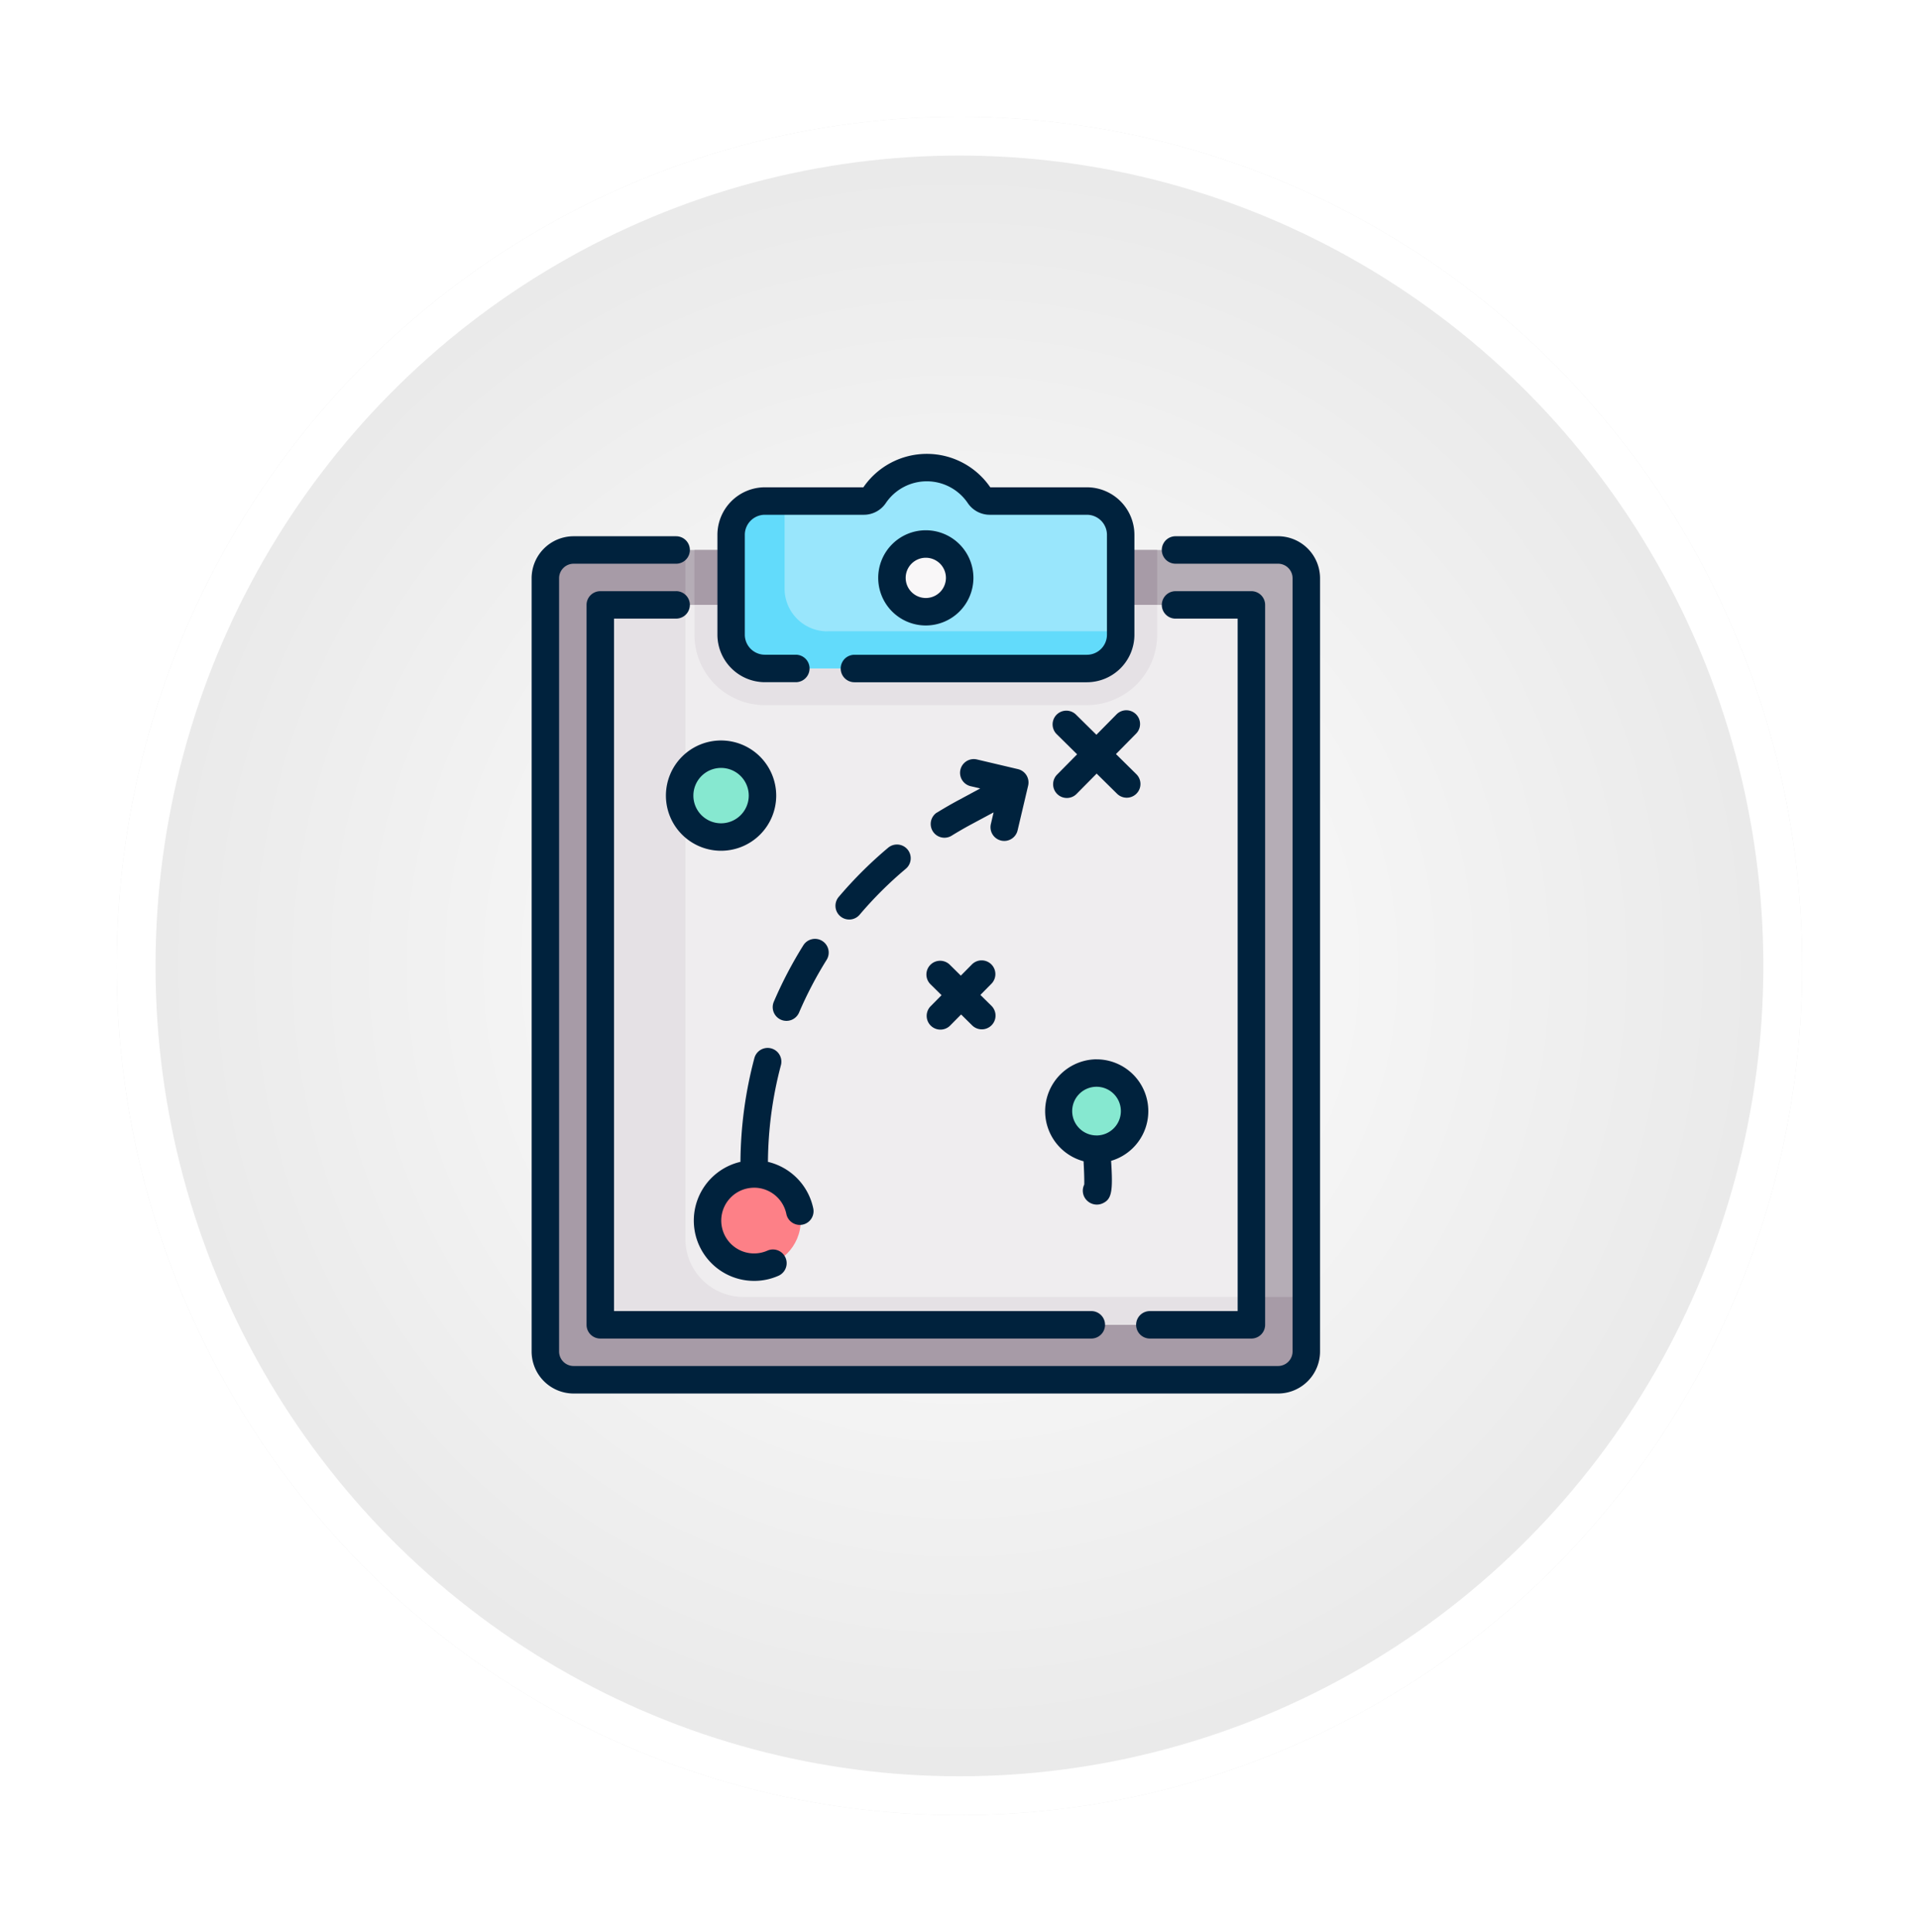 <svg xmlns="http://www.w3.org/2000/svg" xmlns:xlink="http://www.w3.org/1999/xlink" width="148" height="149" viewBox="0 0 148 149">
  <defs>
    <radialGradient id="radial-gradient" cx="0.5" cy="0.5" r="0.5" gradientUnits="objectBoundingBox">
      <stop offset="0" stop-color="#fff"/>
      <stop offset="1" stop-color="#e9e9e9"/>
    </radialGradient>
    <filter id="_51" x="0" y="0" width="148" height="149" filterUnits="userSpaceOnUse">
      <feOffset dx="3" dy="3" input="SourceAlpha"/>
      <feGaussianBlur stdDeviation="3" result="blur"/>
      <feFlood flood-opacity="0.161"/>
      <feComposite operator="in" in2="blur"/>
      <feComposite in="SourceGraphic"/>
    </filter>
  </defs>
  <g id="Grupo_1008725" data-name="Grupo 1008725" transform="translate(-1193.934 -1914)">
    <g id="Grupo_1008512" data-name="Grupo 1008512" transform="translate(0.399 798.107)">
      <g transform="matrix(1, 0, 0, 1, 1193.53, 1115.89)" filter="url(#_51)">
        <g id="_51-2" data-name="51" transform="translate(6 6)" stroke="#fff" stroke-width="3" fill="url(#radial-gradient)">
          <ellipse cx="65" cy="65.5" rx="65" ry="65.5" stroke="none"/>
          <ellipse cx="65" cy="65.5" rx="63.5" ry="64" fill="none"/>
        </g>
      </g>
    </g>
    <g id="Grupo_1008724" data-name="Grupo 1008724" transform="translate(1234.934 1949)">
      <g id="Grupo_16603" data-name="Grupo 16603" transform="translate(1.059 1.059)">
        <g id="Grupo_16602" data-name="Grupo 16602" transform="translate(0 6.358)">
          <path id="Trazado_25875" data-name="Trazado 25875" d="M1420.088,804.752a2.18,2.18,0,0,1,2.18,2.18v59.637a2.18,2.18,0,0,1-2.18,2.18H1365.76a2.18,2.18,0,0,1-2.181-2.18V806.932a2.18,2.18,0,0,1,2.181-2.18Z" transform="translate(-1363.58 -804.752)" fill="#b5adb6"/>
          <path id="Trazado_25876" data-name="Trazado 25876" d="M1376.561,862.362a2.181,2.181,0,0,1-2.181-2.18V804.752h-8.62a2.18,2.18,0,0,0-2.181,2.18v59.637a2.18,2.18,0,0,0,2.181,2.18h54.327a2.18,2.18,0,0,0,2.18-2.18v-4.207Z" transform="translate(-1363.58 -804.752)" fill="#a79ba7"/>
          <path id="Trazado_25877" data-name="Trazado 25877" d="M1378.531,804.752v6.532a5.437,5.437,0,0,0,5.431,5.431h24.828a5.436,5.436,0,0,0,5.431-5.43v-6.533Z" transform="translate(-1367.032 -804.752)" fill="#a79ba7"/>
          <path id="Trazado_25878" data-name="Trazado 25878" d="M1419.3,811.389v53.268a1.128,1.128,0,0,1-1.128,1.128h-47.959a1.127,1.127,0,0,1-1.127-1.128V811.389a1.127,1.127,0,0,1,1.127-1.128h47.959a1.127,1.127,0,0,1,1.128,1.128Z" transform="translate(-1364.852 -806.024)" fill="#efedef"/>
          <path id="Trazado_25879" data-name="Trazado 25879" d="M1378.531,810.261v2.3a5.437,5.437,0,0,0,5.431,5.431h24.828a5.436,5.436,0,0,0,5.431-5.43v-2.3Z" transform="translate(-1367.032 -806.024)" fill="#e5e1e5"/>
          <path id="Trazado_25880" data-name="Trazado 25880" d="M1380.127,863.634a4.474,4.474,0,0,1-4.474-4.474v-48.9h-5.436a1.127,1.127,0,0,0-1.127,1.128v53.268a1.128,1.128,0,0,0,1.127,1.128h47.959a1.127,1.127,0,0,0,1.128-1.128v-1.023Z" transform="translate(-1364.852 -806.024)" fill="#e5e1e5"/>
          <circle id="Elipse_939" data-name="Elipse 939" cx="3.593" cy="3.593" r="3.593" transform="translate(12.512 48.126)" fill="#fd8087"/>
          <circle id="Elipse_940" data-name="Elipse 940" cx="3.194" cy="3.194" r="3.194" transform="translate(10.359 15.751)" fill="#86e8d0"/>
        </g>
        <path id="Trazado_25881" data-name="Trazado 25881" d="M1409.638,799.065h-7.485a.988.988,0,0,1-.82-.432,4.873,4.873,0,0,0-8.077,0,.985.985,0,0,1-.819.432h-7.627a2.606,2.606,0,0,0-2.606,2.607v7.7a2.606,2.606,0,0,0,2.606,2.607h24.829a2.606,2.606,0,0,0,2.606-2.607v-7.7a2.606,2.606,0,0,0-2.606-2.607Z" transform="translate(-1367.88 -796.486)" fill="#99e6fc"/>
        <path id="Trazado_25882" data-name="Trazado 25882" d="M1389.625,809.893a3.293,3.293,0,0,1-3.293-3.293v-6.761h-1.523a2.606,2.606,0,0,0-2.606,2.607v7.7a2.606,2.606,0,0,0,2.606,2.607h24.829a2.606,2.606,0,0,0,2.606-2.607v-.258h-22.619Z" transform="translate(-1367.88 -797.26)" fill="#62dbfb"/>
        <circle id="Elipse_941" data-name="Elipse 941" cx="2.612" cy="2.612" r="2.612" transform="translate(26.732 5.897)" fill="#f9f7f8"/>
        <circle id="Elipse_942" data-name="Elipse 942" cx="2.936" cy="2.936" r="2.936" transform="translate(39.573 46.699)" fill="#86e8d0"/>
      </g>
      <g id="Grupo_16604" data-name="Grupo 16604">
        <path id="Trazado_25883" data-name="Trazado 25883" d="M1384.492,812.724h2.387a1.059,1.059,0,0,0,0-2.119h-2.387a1.549,1.549,0,0,1-1.547-1.547v-7.7a1.549,1.549,0,0,1,1.547-1.547h7.627a2.045,2.045,0,0,0,1.7-.9,3.813,3.813,0,0,1,6.323,0,2.045,2.045,0,0,0,1.7.9h7.486a1.548,1.548,0,0,1,1.547,1.547v7.705a1.548,1.548,0,0,1-1.547,1.546h-17.928a1.059,1.059,0,0,0,0,2.119h17.927a3.67,3.67,0,0,0,3.666-3.665v-7.705a3.67,3.67,0,0,0-3.666-3.666h-7.451a5.932,5.932,0,0,0-9.786,0h-7.591a3.67,3.67,0,0,0-3.666,3.666v7.7a3.67,3.67,0,0,0,3.666,3.666Z" transform="translate(-1366.503 -795.109)" fill="#00223d"/>
        <path id="Trazado_25884" data-name="Trazado 25884" d="M1404.3,806.447a3.671,3.671,0,1,0-3.671,3.672A3.676,3.676,0,0,0,1404.3,806.447Zm-5.224,0a1.552,1.552,0,1,1,1.553,1.553,1.554,1.554,0,0,1-1.553-1.553Z" transform="translate(-1370.227 -796.879)" fill="#00223d"/>
        <path id="Trazado_25885" data-name="Trazado 25885" d="M1419.77,803.375h-7.906a1.059,1.059,0,0,0,0,2.118h7.906a1.123,1.123,0,0,1,1.121,1.121v59.637a1.123,1.123,0,0,1-1.121,1.121h-54.327a1.123,1.123,0,0,1-1.121-1.121V806.615a1.123,1.123,0,0,1,1.121-1.121h7.906a1.059,1.059,0,1,0,0-2.118h-7.906a3.243,3.243,0,0,0-3.24,3.24v59.637a3.244,3.244,0,0,0,3.24,3.24h54.327a3.243,3.243,0,0,0,3.24-3.24V806.615a3.243,3.243,0,0,0-3.24-3.24Z" transform="translate(-1362.203 -797.017)" fill="#00223d"/>
        <path id="Trazado_25886" data-name="Trazado 25886" d="M1423.878,864.407a1.059,1.059,0,1,0,0,2.118h7.83a1.059,1.059,0,0,0,1.06-1.059V809.943a1.059,1.059,0,0,0-1.06-1.059h-5.849a1.059,1.059,0,1,0,0,2.118h4.79v53.405Z" transform="translate(-1376.197 -798.289)" fill="#00223d"/>
        <path id="Trazado_25887" data-name="Trazado 25887" d="M1374.62,808.884h-5.849a1.059,1.059,0,0,0-1.059,1.059v55.523a1.059,1.059,0,0,0,1.059,1.059h37.87a1.059,1.059,0,0,0,0-2.118H1369.83V811h4.79a1.059,1.059,0,1,0,0-2.118Z" transform="translate(-1363.475 -798.289)" fill="#00223d"/>
        <path id="Trazado_25888" data-name="Trazado 25888" d="M1402.678,829.851a1.059,1.059,0,0,0,1.113,1.8c.521-.322,1.051-.628,1.571-.907l1.7-.912-.211.9a1.059,1.059,0,0,0,.788,1.274,1.016,1.016,0,0,0,.244.029,1.059,1.059,0,0,0,1.03-.816l.813-3.449a1.059,1.059,0,0,0-.788-1.274l-3.161-.745a1.059,1.059,0,1,0-.486,2.062l.739.174-1.669.9c-.559.3-1.124.626-1.682.971Z" transform="translate(-1371.432 -802.177)" fill="#00223d"/>
        <path id="Trazado_25889" data-name="Trazado 25889" d="M1390.2,843.909a1.059,1.059,0,0,0-1.459.336,31.965,31.965,0,0,0-2.276,4.352,1.059,1.059,0,1,0,1.947.834,29.915,29.915,0,0,1,2.124-4.062,1.059,1.059,0,0,0-.337-1.46Z" transform="translate(-1367.785 -806.338)" fill="#00223d"/>
        <path id="Trazado_25890" data-name="Trazado 25890" d="M1393.729,840.075a1.057,1.057,0,0,0,.808-.375,29.856,29.856,0,0,1,3.559-3.54,1.059,1.059,0,0,0-1.362-1.623,31.946,31.946,0,0,0-3.812,3.793,1.059,1.059,0,0,0,.807,1.744Z" transform="translate(-1369.237 -804.155)" fill="#00223d"/>
        <path id="Trazado_25891" data-name="Trazado 25891" d="M1419.376,821.141l-1.554,1.574-1.574-1.554a1.059,1.059,0,1,0-1.488,1.508l1.574,1.554-1.554,1.574a1.059,1.059,0,0,0,1.507,1.488l1.555-1.574,1.574,1.554a1.059,1.059,0,1,0,1.488-1.508l-1.574-1.554,1.554-1.574a1.059,1.059,0,0,0-1.508-1.488Z" transform="translate(-1374.264 -801.046)" fill="#00223d"/>
        <path id="Trazado_25892" data-name="Trazado 25892" d="M1402.106,847.752l.852.841-.841.852a1.059,1.059,0,1,0,1.508,1.488l.842-.852.852.841a1.059,1.059,0,1,0,1.488-1.508l-.853-.841.841-.852a1.059,1.059,0,1,0-1.507-1.488l-.842.852-.852-.841a1.059,1.059,0,0,0-1.488,1.508Z" transform="translate(-1371.343 -806.839)" fill="#00223d"/>
        <path id="Trazado_25893" data-name="Trazado 25893" d="M1383.123,865.465a2.54,2.54,0,0,1,2.482,2.024,1.059,1.059,0,1,0,2.076-.424,4.667,4.667,0,0,0-3.495-3.593,29.834,29.834,0,0,1,1-7.455,1.059,1.059,0,0,0-2.047-.546,31.915,31.915,0,0,0-1.074,8,4.651,4.651,0,0,0,1.057,9.181,4.612,4.612,0,0,0,1.875-.395,1.059,1.059,0,1,0-.855-1.938,2.534,2.534,0,1,1-1.021-4.852Z" transform="translate(-1365.959 -808.863)" fill="#00223d"/>
        <path id="Trazado_25894" data-name="Trazado 25894" d="M1379.923,823.854a4.253,4.253,0,1,0,4.253,4.253A4.257,4.257,0,0,0,1379.923,823.854Zm0,6.388a2.135,2.135,0,1,1,2.135-2.134A2.137,2.137,0,0,1,1379.923,830.242Z" transform="translate(-1365.312 -801.745)" fill="#00223d"/>
        <path id="Trazado_25895" data-name="Trazado 25895" d="M1417.65,855.826a4,4,0,0,0-1,7.863c.041.731.065,1.44.052,1.8a1.061,1.061,0,0,0,.2,1.219,1.083,1.083,0,0,0,1.224.225c.7-.321.8-.922.649-3.276a3.995,3.995,0,0,0-1.124-7.828Zm0,5.872a1.877,1.877,0,1,1,1.877-1.877A1.879,1.879,0,0,1,1417.65,861.7Z" transform="translate(-1374.082 -809.127)" fill="#00223d"/>
      </g>
    </g>
  </g>
</svg>
